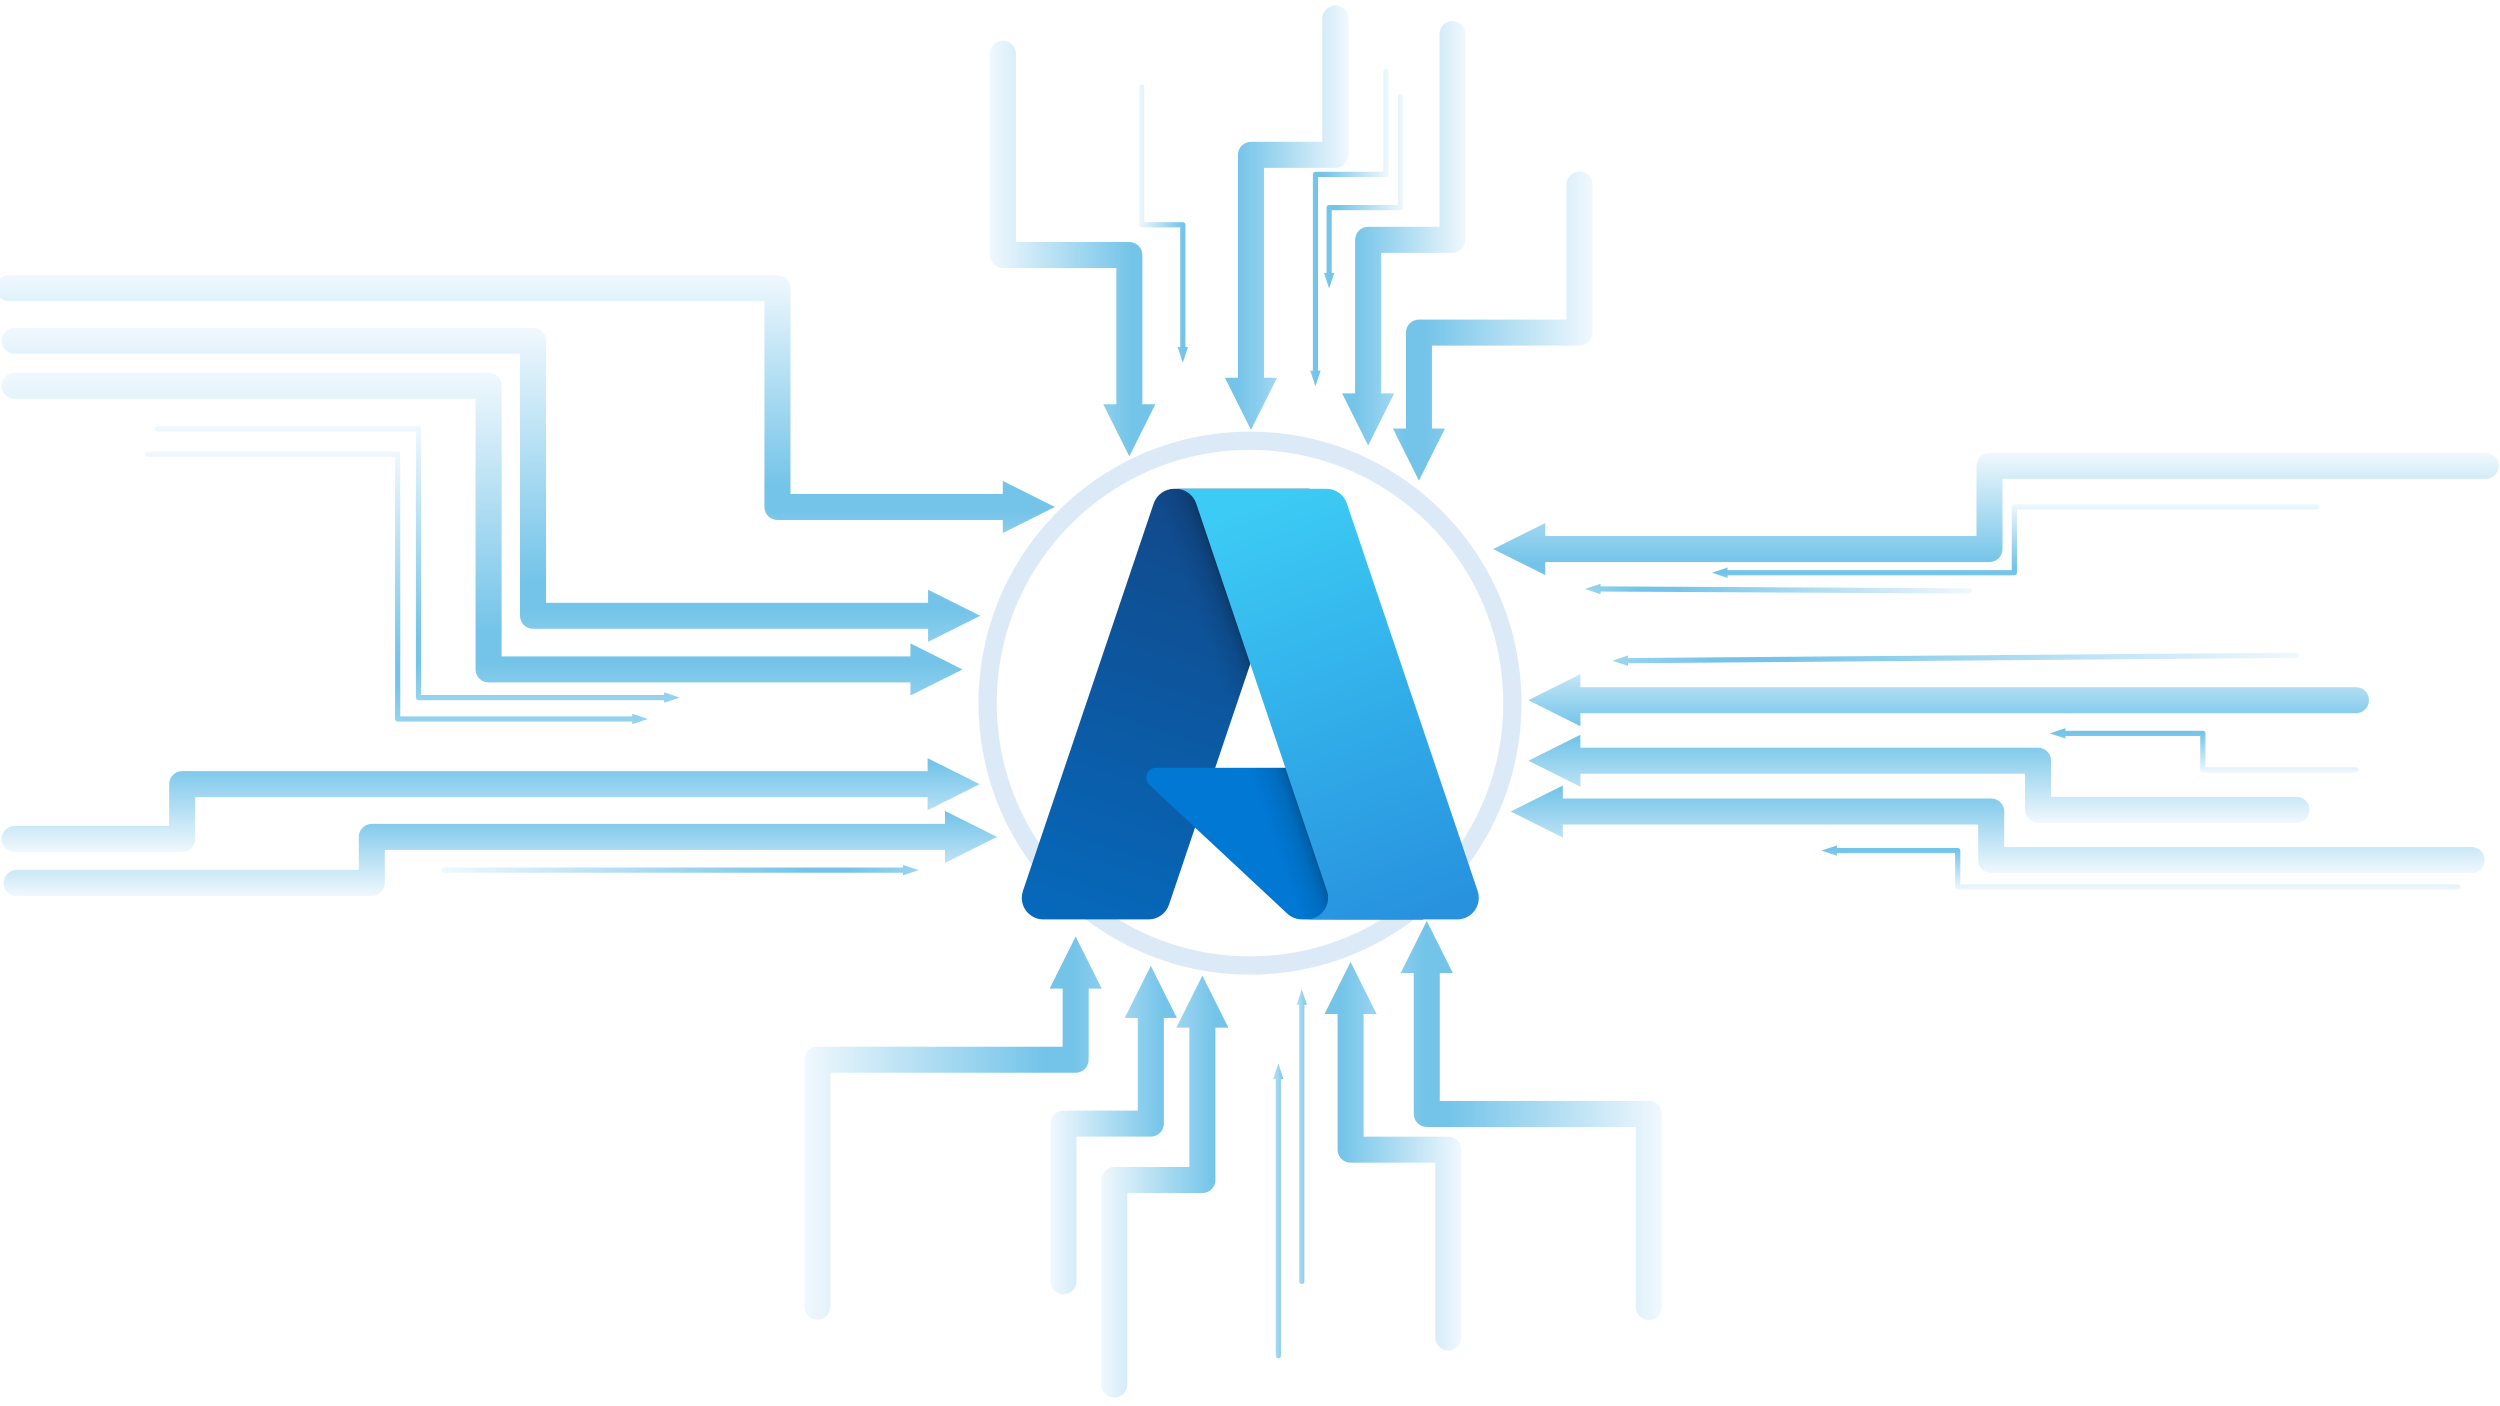 <svg width="1280" height="720" xmlns="http://www.w3.org/2000/svg" xmlns:xlink="http://www.w3.org/1999/xlink" overflow="hidden"><rect width="100%" height="100%" fill="#333333" stroke="none"/><defs><clipPath id="clip0"><rect x="0" y="0" width="1280" height="720"/></clipPath><linearGradient x1="626.394" y1="266.603" x2="554.489" y2="479.028" gradientUnits="userSpaceOnUse" spreadMethod="pad" id="fill1"><stop offset="0" stop-color="#114A8B"/><stop offset="1" stop-color="#0669BC"/></linearGradient><linearGradient x1="648.856" y1="365.598" x2="632.222" y2="371.223" gradientUnits="userSpaceOnUse" spreadMethod="pad" id="fill2"><stop offset="0" stop-color="#000000" stop-opacity="0.3"/><stop offset="0.071" stop-color="#000000" stop-opacity="0.2"/><stop offset="0.321" stop-color="#000000" stop-opacity="0.1"/><stop offset="0.623" stop-color="#000000" stop-opacity="0.05"/><stop offset="1" stop-color="#000000" stop-opacity="0"/></linearGradient><linearGradient x1="639.708" y1="260.406" x2="718.637" y2="470.692" gradientUnits="userSpaceOnUse" spreadMethod="pad" id="fill3"><stop offset="0" stop-color="#3CCBF4"/><stop offset="1" stop-color="#2892DF"/></linearGradient><linearGradient x1="282.378" y1="140.833" x2="282.378" y2="286.393" gradientUnits="userSpaceOnUse" spreadMethod="reflect" id="fill4"><stop offset="0" stop-color="#F0F8FD"/><stop offset="0.74" stop-color="#74C4E9"/><stop offset="0.83" stop-color="#74C4E9"/><stop offset="1" stop-color="#A2D8F0"/></linearGradient><linearGradient x1="264.753" y1="167.833" x2="264.753" y2="342.121" gradientUnits="userSpaceOnUse" spreadMethod="reflect" id="fill5"><stop offset="0" stop-color="#F0F8FD"/><stop offset="0.74" stop-color="#74C4E9"/><stop offset="0.83" stop-color="#74C4E9"/><stop offset="1" stop-color="#A2D8F0"/></linearGradient><linearGradient x1="260.242" y1="190.833" x2="260.242" y2="369.591" gradientUnits="userSpaceOnUse" spreadMethod="reflect" id="fill6"><stop offset="0" stop-color="#F0F8FD"/><stop offset="0.74" stop-color="#74C4E9"/><stop offset="0.83" stop-color="#74C4E9"/><stop offset="1" stop-color="#A2D8F0"/></linearGradient><linearGradient x1="257.132" y1="-6.667" x2="257.132" y2="54.849" gradientUnits="userSpaceOnUse" spreadMethod="reflect" id="fill7"><stop offset="0" stop-color="#F0F8FD"/><stop offset="0.74" stop-color="#74C4E9"/><stop offset="0.83" stop-color="#74C4E9"/><stop offset="1" stop-color="#A2D8F0"/></linearGradient><linearGradient x1="261.069" y1="-6.667" x2="261.069" y2="50.378" gradientUnits="userSpaceOnUse" spreadMethod="reflect" id="fill8"><stop offset="0" stop-color="#F0F8FD"/><stop offset="0.74" stop-color="#74C4E9"/><stop offset="0.83" stop-color="#74C4E9"/><stop offset="1" stop-color="#A2D8F0"/></linearGradient><linearGradient x1="563.833" y1="594.095" x2="642.453" y2="594.095" gradientUnits="userSpaceOnUse" spreadMethod="reflect" id="fill9"><stop offset="0" stop-color="#F0F8FD"/><stop offset="0.74" stop-color="#74C4E9"/><stop offset="0.83" stop-color="#74C4E9"/><stop offset="1" stop-color="#A2D8F0"/></linearGradient><linearGradient x1="537.833" y1="565.206" x2="616.053" y2="565.206" gradientUnits="userSpaceOnUse" spreadMethod="reflect" id="fill10"><stop offset="0" stop-color="#F0F8FD"/><stop offset="0.74" stop-color="#74C4E9"/><stop offset="0.83" stop-color="#74C4E9"/><stop offset="1" stop-color="#A2D8F0"/></linearGradient><linearGradient x1="106.213" y1="-6.667" x2="106.213" y2="76.876" gradientUnits="userSpaceOnUse" spreadMethod="reflect" id="fill11"><stop offset="0" stop-color="#F0F8FD"/><stop offset="0.74" stop-color="#74C4E9"/><stop offset="0.83" stop-color="#74C4E9"/><stop offset="1" stop-color="#A2D8F0"/></linearGradient><linearGradient x1="1009.41" y1="447.022" x2="1009.41" y2="388.667" gradientUnits="userSpaceOnUse" spreadMethod="reflect" id="fill12"><stop offset="0" stop-color="#F0F8FD"/><stop offset="0.74" stop-color="#74C4E9"/><stop offset="0.83" stop-color="#74C4E9"/><stop offset="1" stop-color="#A2D8F0"/></linearGradient><linearGradient x1="969.075" y1="421.319" x2="969.075" y2="362.667" gradientUnits="userSpaceOnUse" spreadMethod="reflect" id="fill13"><stop offset="0" stop-color="#F0F8FD"/><stop offset="0.74" stop-color="#74C4E9"/><stop offset="0.83" stop-color="#74C4E9"/><stop offset="1" stop-color="#A2D8F0"/></linearGradient><linearGradient x1="221.962" y1="-26.833" x2="221.962" y2="26.833" gradientUnits="userSpaceOnUse" spreadMethod="reflect" id="fill14"><stop offset="0" stop-color="#F0F8FD"/><stop offset="0.74" stop-color="#74C4E9"/><stop offset="0.83" stop-color="#74C4E9"/><stop offset="1" stop-color="#A2D8F0"/></linearGradient><linearGradient x1="264.201" y1="-6.667" x2="264.201" y2="69.443" gradientUnits="userSpaceOnUse" spreadMethod="reflect" id="fill15"><stop offset="0" stop-color="#F0F8FD"/><stop offset="0.74" stop-color="#74C4E9"/><stop offset="0.83" stop-color="#74C4E9"/><stop offset="1" stop-color="#A2D8F0"/></linearGradient><linearGradient x1="113.164" y1="-6.667" x2="113.164" y2="91.553" gradientUnits="userSpaceOnUse" spreadMethod="reflect" id="fill16"><stop offset="0" stop-color="#F0F8FD"/><stop offset="0.74" stop-color="#74C4E9"/><stop offset="0.83" stop-color="#74C4E9"/><stop offset="1" stop-color="#A2D8F0"/></linearGradient><linearGradient x1="815.387" y1="180.375" x2="699.667" y2="180.375" gradientUnits="userSpaceOnUse" spreadMethod="reflect" id="fill17"><stop offset="0" stop-color="#F0F8FD"/><stop offset="0.74" stop-color="#74C4E9"/><stop offset="0.83" stop-color="#74C4E9"/><stop offset="1" stop-color="#A2D8F0"/></linearGradient><linearGradient x1="750.367" y1="132.875" x2="673.667" y2="132.875" gradientUnits="userSpaceOnUse" spreadMethod="reflect" id="fill18"><stop offset="0" stop-color="#F0F8FD"/><stop offset="0.74" stop-color="#74C4E9"/><stop offset="0.83" stop-color="#74C4E9"/><stop offset="1" stop-color="#A2D8F0"/></linearGradient><linearGradient x1="690.367" y1="124.875" x2="613.667" y2="124.875" gradientUnits="userSpaceOnUse" spreadMethod="reflect" id="fill19"><stop offset="0" stop-color="#F0F8FD"/><stop offset="0.74" stop-color="#74C4E9"/><stop offset="0.83" stop-color="#74C4E9"/><stop offset="1" stop-color="#A2D8F0"/></linearGradient><linearGradient x1="718.368" y1="101.731" x2="672.911" y2="101.731" gradientUnits="userSpaceOnUse" spreadMethod="reflect" id="fill20"><stop offset="0" stop-color="#F0F8FD"/><stop offset="0.74" stop-color="#74C4E9"/><stop offset="0.83" stop-color="#74C4E9"/><stop offset="1" stop-color="#A2D8F0"/></linearGradient><linearGradient x1="710.967" y1="120.268" x2="665.911" y2="120.268" gradientUnits="userSpaceOnUse" spreadMethod="reflect" id="fill21"><stop offset="0" stop-color="#F0F8FD"/><stop offset="0.74" stop-color="#74C4E9"/><stop offset="0.83" stop-color="#74C4E9"/><stop offset="1" stop-color="#A2D8F0"/></linearGradient><linearGradient x1="73.718" y1="-1.333" x2="73.718" y2="28.687" gradientUnits="userSpaceOnUse" spreadMethod="reflect" id="fill22"><stop offset="0" stop-color="#F0F8FD"/><stop offset="0.74" stop-color="#74C4E9"/><stop offset="0.83" stop-color="#74C4E9"/><stop offset="1" stop-color="#A2D8F0"/></linearGradient><linearGradient x1="1124.71" y1="395.522" x2="1124.71" y2="367.911" gradientUnits="userSpaceOnUse" spreadMethod="reflect" id="fill23"><stop offset="0" stop-color="#F0F8FD"/><stop offset="0.74" stop-color="#74C4E9"/><stop offset="0.83" stop-color="#74C4E9"/><stop offset="1" stop-color="#A2D8F0"/></linearGradient><linearGradient x1="1092.35" y1="455.522" x2="1092.35" y2="427.911" gradientUnits="userSpaceOnUse" spreadMethod="reflect" id="fill24"><stop offset="0" stop-color="#F0F8FD"/><stop offset="0.74" stop-color="#74C4E9"/><stop offset="0.83" stop-color="#74C4E9"/><stop offset="1" stop-color="#A2D8F0"/></linearGradient><linearGradient x1="217.396" y1="218.167" x2="217.396" y2="364.753" gradientUnits="userSpaceOnUse" spreadMethod="reflect" id="fill25"><stop offset="0" stop-color="#F0F8FD"/><stop offset="0.74" stop-color="#74C4E9"/><stop offset="0.83" stop-color="#74C4E9"/><stop offset="1" stop-color="#A2D8F0"/></linearGradient><linearGradient x1="206.735" y1="231.167" x2="206.735" y2="375.721" gradientUnits="userSpaceOnUse" spreadMethod="reflect" id="fill26"><stop offset="0" stop-color="#F0F8FD"/><stop offset="0.74" stop-color="#74C4E9"/><stop offset="0.83" stop-color="#74C4E9"/><stop offset="1" stop-color="#A2D8F0"/></linearGradient><linearGradient x1="157.981" y1="-1.333" x2="157.981" y2="41.322" gradientUnits="userSpaceOnUse" spreadMethod="reflect" id="fill27"><stop offset="0" stop-color="#F0F8FD"/><stop offset="0.74" stop-color="#74C4E9"/><stop offset="0.83" stop-color="#74C4E9"/><stop offset="1" stop-color="#A2D8F0"/></linearGradient><linearGradient x1="226.167" y1="445.5" x2="477.902" y2="445.5" gradientUnits="userSpaceOnUse" spreadMethod="reflect" id="fill28"><stop offset="0" stop-color="#F0F8FD"/><stop offset="0.74" stop-color="#74C4E9"/><stop offset="0.83" stop-color="#74C4E9"/><stop offset="1" stop-color="#A2D8F0"/></linearGradient><linearGradient x1="1009.71" y1="301.5" x2="803.911" y2="301.5" gradientUnits="userSpaceOnUse" spreadMethod="reflect" id="fill29"><stop offset="0" stop-color="#F0F8FD"/><stop offset="0.74" stop-color="#74C4E9"/><stop offset="0.83" stop-color="#74C4E9"/><stop offset="1" stop-color="#A2D8F0"/></linearGradient><linearGradient x1="-1.333" y1="2.826" x2="357.738" y2="2.826" gradientUnits="userSpaceOnUse" spreadMethod="reflect" id="fill30"><stop offset="0" stop-color="#F0F8FD"/><stop offset="0.74" stop-color="#74C4E9"/><stop offset="0.83" stop-color="#74C4E9"/><stop offset="1" stop-color="#A2D8F0"/></linearGradient><linearGradient x1="-7.589" y1="77.947" x2="7.59" y2="77.947" gradientUnits="userSpaceOnUse" spreadMethod="reflect" id="fill31"><stop offset="0" stop-color="#F0F8FD"/><stop offset="0.74" stop-color="#74C4E9"/><stop offset="0.83" stop-color="#74C4E9"/><stop offset="1" stop-color="#A2D8F0"/></linearGradient><linearGradient x1="411.833" y1="564.185" x2="577.571" y2="564.185" gradientUnits="userSpaceOnUse" spreadMethod="reflect" id="fill32"><stop offset="0" stop-color="#F0F8FD"/><stop offset="0.74" stop-color="#74C4E9"/><stop offset="0.83" stop-color="#74C4E9"/><stop offset="1" stop-color="#A2D8F0"/></linearGradient><linearGradient x1="108.926" y1="-6.667" x2="108.926" y2="140.531" gradientUnits="userSpaceOnUse" spreadMethod="reflect" id="fill33"><stop offset="0" stop-color="#F0F8FD"/><stop offset="0.74" stop-color="#74C4E9"/><stop offset="0.83" stop-color="#74C4E9"/><stop offset="1" stop-color="#A2D8F0"/></linearGradient><linearGradient x1="-7.589" y1="77.947" x2="7.59" y2="77.947" gradientUnits="userSpaceOnUse" spreadMethod="reflect" id="fill34"><stop offset="0" stop-color="#F0F8FD"/><stop offset="0.74" stop-color="#74C4E9"/><stop offset="0.83" stop-color="#74C4E9"/><stop offset="1" stop-color="#A2D8F0"/></linearGradient></defs><g clip-path="url(#clip0)"><rect x="0" y="0" width="1280" height="720" fill="#FFFFFF"/><path d="M640 230.347C568.394 230.347 510.347 288.394 510.347 360 510.347 431.606 568.394 489.653 640 489.653 711.606 489.653 769.653 431.606 769.653 360 769.653 288.394 711.606 230.347 640 230.347ZM640 221C716.768 221 779 283.232 779 360 779 436.768 716.768 499 640 499 563.232 499 501 436.768 501 360 501 283.232 563.232 221 640 221Z" fill="#DCEAF7" fill-rule="evenodd"/><g><g><g><path d="M601.158 250.266 670.396 250.266 598.523 463.224C597.008 467.712 592.799 470.734 588.062 470.734L534.179 470.734C528.091 470.734 523.156 465.799 523.155 459.711 523.155 458.513 523.351 457.322 523.734 456.186L590.697 257.776C592.212 253.288 596.421 250.266 601.158 250.266Z" fill="url(#fill1)"/><path d="M701.771 393.104 591.975 393.104C589.168 393.104 586.892 395.38 586.892 398.187 586.892 399.596 587.477 400.942 588.507 401.903L659.059 467.751C661.112 469.668 663.817 470.734 666.626 470.734L728.793 470.734Z" fill="#0078D4"/><path d="M601.158 250.266C596.365 250.248 592.118 253.349 590.675 257.92L523.817 456.006C521.763 461.729 524.738 468.033 530.461 470.087 531.663 470.519 532.932 470.738 534.21 470.734L589.484 470.734C593.676 469.985 597.141 467.038 598.553 463.02L611.884 423.73 659.508 468.148C661.504 469.799 664.007 470.713 666.597 470.734L728.534 470.734 701.369 393.104 622.178 393.122 670.648 250.266Z" fill="url(#fill2)"/><path d="M689.592 257.764C688.08 253.283 683.878 250.266 679.148 250.266L601.984 250.266C606.714 250.266 610.916 253.283 612.429 257.764L679.396 456.185C681.343 461.954 678.244 468.209 672.474 470.156 671.339 470.539 670.149 470.734 668.951 470.734L746.115 470.734C752.203 470.734 757.138 465.798 757.138 459.71 757.138 458.511 756.942 457.321 756.559 456.185Z" fill="url(#fill3)"/></g></g></g><path d="M4.5 140.833 398.057 140.833C401.739 140.833 404.724 143.818 404.724 147.5L404.724 259.56 398.057 252.894 520.091 252.894C523.773 252.894 526.757 255.879 526.757 259.56 526.757 263.242 523.773 266.227 520.091 266.227L398.057 266.227C394.375 266.227 391.391 263.242 391.391 259.56L391.391 147.5 398.057 154.167 4.5 154.167C0.818 154.167-2.167 151.182-2.167 147.5-2.167 143.818 0.818 140.833 4.5 140.833ZM513.424 246.227 540.091 259.56 513.424 272.894Z" fill="url(#fill4)"/><path d="M7.5 167.833 272.91 167.833C276.592 167.833 279.577 170.818 279.577 174.5L279.577 315.288 272.91 308.621 481.839 308.621C485.521 308.621 488.506 311.606 488.506 315.288 488.506 318.97 485.521 321.954 481.839 321.954L272.91 321.954C269.229 321.954 266.244 318.97 266.244 315.288L266.244 174.5 272.91 181.167 7.5 181.167C3.818 181.167 0.833 178.182 0.833 174.5 0.833 170.818 3.818 167.833 7.5 167.833ZM475.172 301.954 501.839 315.288 475.172 328.621Z" fill="url(#fill5)"/><path d="M7.5 190.833 250.159 190.833C253.841 190.833 256.826 193.818 256.826 197.5L256.826 342.758 250.159 336.092 472.818 336.092C476.5 336.092 479.485 339.076 479.485 342.758 479.485 346.44 476.5 349.425 472.818 349.425L250.159 349.425C246.477 349.425 243.492 346.44 243.492 342.758L243.492 197.5 250.159 204.167 7.5 204.167C3.818 204.167 0.833 201.182 0.833 197.5 0.833 193.818 3.818 190.833 7.5 190.833ZM466.151 329.425 492.818 342.758 466.151 356.092Z" fill="url(#fill6)"/><path d="M0-6.667 85.771-6.667C89.453-6.667 92.437-3.682 92.437 0L92.437 28.016 85.771 21.349 474.098 21.349C477.779 21.349 480.764 24.334 480.764 28.016 480.764 31.698 477.779 34.683 474.098 34.683L85.771 34.683C82.089 34.683 79.104 31.698 79.104 28.016L79.104 0 85.771 6.667 0 6.667C-3.682 6.667-6.667 3.682-6.667 0-6.667-3.682-3.682-6.667 0-6.667ZM467.431 14.683 494.098 28.016 467.431 41.349Z" fill="url(#fill7)" transform="matrix(1 0 0 -1 7.5 429.516)"/><path d="M0-6.667 181.864-6.667C185.546-6.667 188.531-3.682 188.531 0L188.531 23.546 181.864 16.879 481.972 16.879C485.654 16.879 488.639 19.864 488.639 23.546 488.639 27.227 485.654 30.212 481.972 30.212L181.864 30.212C178.183 30.212 175.198 27.227 175.198 23.546L175.198 0 181.864 6.667 0 6.667C-3.682 6.667-6.667 3.682-6.667 0-6.667-3.682-3.682-6.667 0-6.667ZM475.306 10.212 501.972 23.546 475.306 36.879Z" fill="url(#fill8)" transform="matrix(1 0 0 -1 8.5 452.046)"/><path d="M563.833 708.856 563.833 604.178C563.833 600.496 566.818 597.511 570.5 597.511L615.62 597.511 608.953 604.178 608.953 519.5C608.953 515.818 611.938 512.833 615.62 512.833 619.302 512.833 622.286 515.818 622.286 519.5L622.286 604.178C622.286 607.86 619.302 610.845 615.62 610.845L570.5 610.845 577.167 604.178 577.167 708.856C577.167 712.538 574.182 715.523 570.5 715.523 566.818 715.523 563.833 712.538 563.833 708.856ZM602.286 526.167 615.62 499.5 628.953 526.167Z" fill="url(#fill9)"/><path d="M537.833 656.079 537.833 575.289C537.833 571.607 540.818 568.623 544.5 568.623L589.22 568.623 582.553 575.289 582.553 514.5C582.553 510.818 585.538 507.833 589.22 507.833 592.902 507.833 595.886 510.818 595.886 514.5L595.886 575.289C595.886 578.971 592.902 581.956 589.22 581.956L544.5 581.956 551.167 575.289 551.167 656.079C551.167 659.761 548.182 662.745 544.5 662.745 540.818 662.745 537.833 659.761 537.833 656.079ZM575.886 521.167 589.22 494.5 602.553 521.167Z" fill="url(#fill10)"/><path d="M0-6.667 96.129-6.667C99.811-6.667 102.796-3.682 102.796 0L102.796 50.043 96.129 43.376 172.259 43.376C175.941 43.376 178.926 46.361 178.926 50.043 178.926 53.725 175.941 56.71 172.259 56.71L96.129 56.71C92.448 56.71 89.463 53.725 89.463 50.043L89.463 0 96.129 6.667 0 6.667C-3.682 6.667-6.667 3.682-6.667 0-6.667-3.682-3.682-6.667 0-6.667ZM165.592 36.71 192.259 50.043 165.592 63.376Z" fill="url(#fill11)" transform="matrix(-1.83697e-16 -1 -1 1.83697e-16 741.543 684.759)"/><path d="M1265.48 447.022 1019.49 447.022C1015.81 447.022 1012.82 444.037 1012.82 440.355L1012.82 415.5 1019.49 422.167 793.5 422.167C789.818 422.167 786.833 419.182 786.833 415.5 786.833 411.818 789.818 408.833 793.5 408.833L1019.49 408.833C1023.17 408.833 1026.16 411.818 1026.16 415.5L1026.16 440.355 1019.49 433.688 1265.48 433.688C1269.16 433.688 1272.14 436.673 1272.14 440.355 1272.14 444.037 1269.16 447.022 1265.48 447.022ZM800.167 428.833 773.5 415.5 800.167 402.167Z" fill="url(#fill12)"/><path d="M1175.82 421.319 1043.48 421.319C1039.8 421.319 1036.81 418.334 1036.81 414.652L1036.81 389.5 1043.48 396.167 802.5 396.167C798.818 396.167 795.833 393.182 795.833 389.5 795.833 385.818 798.818 382.833 802.5 382.833L1043.48 382.833C1047.16 382.833 1050.14 385.818 1050.14 389.5L1050.14 414.652 1043.48 407.986 1175.82 407.986C1179.5 407.986 1182.48 410.97 1182.48 414.652 1182.48 418.334 1179.5 421.319 1175.82 421.319ZM809.167 402.833 782.5 389.5 809.167 376.167Z" fill="url(#fill13)"/><path d="M0-6.667 211.879-6.667C215.561-6.667 218.545-3.682 218.545 0L218.545 0 211.879-6.667 403.757-6.667C407.439-6.667 410.424-3.682 410.424 0 410.424 3.682 407.439 6.667 403.757 6.667L211.879 6.667C208.197 6.667 205.212 3.682 205.212 0L205.212 0 211.879 6.667 0 6.667C-3.682 6.667-6.667 3.682-6.667 0-6.667-3.682-3.682-6.667 0-6.667ZM397.091-13.333 423.757 0 397.091 13.333Z" fill="url(#fill14)" transform="matrix(-1 1.22465e-16 1.22465e-16 1 1206.26 358.5)"/><path d="M0-6.667 254.118-6.667C257.799-6.667 260.784-3.682 260.784 0L260.784 42.61 254.118 35.943 488.235 35.943C491.917 35.943 494.902 38.928 494.902 42.61 494.902 46.292 491.917 49.277 488.235 49.277L254.118 49.277C250.436 49.277 247.451 46.292 247.451 42.61L247.451 0 254.118 6.667 0 6.667C-3.682 6.667-6.667 3.682-6.667 0-6.667-3.682-3.682-6.667 0-6.667ZM481.568 29.277 508.235 42.61 481.568 55.943Z" fill="url(#fill15)" transform="matrix(-1 1.22465e-16 1.22465e-16 1 1272.74 238.5)"/><path d="M0-6.667 103.081-6.667C106.763-6.667 109.748-3.682 109.748 0L109.748 64.72 103.081 58.053 186.162 58.053C189.844 58.053 192.829 61.038 192.829 64.72 192.829 68.402 189.844 71.386 186.162 71.386L103.081 71.386C99.399 71.386 96.414 68.402 96.414 64.72L96.414 0 103.081 6.667 0 6.667C-3.682 6.667-6.667 3.682-6.667 0-6.667-3.682-3.682-6.667 0-6.667ZM179.495 51.386 206.162 64.72 179.495 78.053Z" fill="url(#fill16)" transform="matrix(1.83697e-16 1 1 -1.83697e-16 513.5 27.5)"/><path d="M815.387 94.5 815.387 170.292C815.387 173.974 812.402 176.958 808.72 176.958L726.5 176.958 733.167 170.292 733.167 226.084C733.167 229.766 730.182 232.75 726.5 232.75 722.818 232.75 719.833 229.766 719.833 226.084L719.833 170.292C719.833 166.61 722.818 163.625 726.5 163.625L808.72 163.625 802.053 170.292 802.053 94.5C802.053 90.818 805.038 87.833 808.72 87.833 812.402 87.833 815.387 90.818 815.387 94.5ZM739.833 219.417 726.5 246.084 713.167 219.417Z" fill="url(#fill17)"/><path d="M750.367 17.5 750.367 122.791C750.367 126.473 747.382 129.458 743.7 129.458L700.5 129.458 707.167 122.791 707.167 208.083C707.167 211.765 704.182 214.75 700.5 214.75 696.818 214.75 693.833 211.765 693.833 208.083L693.833 122.791C693.833 119.11 696.818 116.125 700.5 116.125L743.7 116.125 737.033 122.791 737.033 17.5C737.033 13.818 740.018 10.833 743.7 10.833 747.382 10.833 750.367 13.818 750.367 17.5ZM713.833 201.416 700.5 228.083 687.167 201.416Z" fill="url(#fill18)"/><path d="M690.367 9.5 690.367 79.27C690.367 82.952 687.382 85.937 683.7 85.937L640.5 85.937 647.167 79.27 647.167 200.083C647.167 203.765 644.182 206.75 640.5 206.75 636.818 206.75 633.833 203.765 633.833 200.083L633.833 79.27C633.833 75.588 636.818 72.604 640.5 72.604L683.7 72.604 677.033 79.27 677.033 9.5C677.033 5.818 680.018 2.833 683.7 2.833 687.382 2.833 690.367 5.818 690.367 9.5ZM653.833 193.416 640.5 220.083 627.167 193.416Z" fill="url(#fill19)"/><path d="M718.368 49.5 718.368 106.283C718.368 107.019 717.771 107.616 717.035 107.616L680.5 107.616 681.833 106.283 681.833 141.04C681.833 141.776 681.236 142.373 680.5 142.373 679.764 142.373 679.167 141.776 679.167 141.04L679.167 106.283C679.167 105.547 679.764 104.95 680.5 104.95L717.035 104.95 715.701 106.283 715.701 49.5C715.701 48.764 716.298 48.167 717.035 48.167 717.771 48.167 718.368 48.764 718.368 49.5ZM683.167 139.707 680.5 147.707 677.833 139.707Z" fill="url(#fill20)"/><path d="M710.967 36.5 710.967 89.3C710.967 90.036 710.37 90.633 709.634 90.633L673.5 90.633 674.833 89.3 674.833 191.113C674.833 191.85 674.236 192.447 673.5 192.447 672.764 192.447 672.167 191.85 672.167 191.113L672.167 89.3C672.167 88.564 672.764 87.966 673.5 87.966L709.634 87.966 708.301 89.3 708.301 36.5C708.301 35.764 708.898 35.167 709.634 35.167 710.37 35.167 710.967 35.764 710.967 36.5ZM676.167 189.78 673.5 197.78 670.833 189.78Z" fill="url(#fill21)"/><path d="M0-1.333 70.589-1.333C71.326-1.333 71.923-0.736 71.923 0L71.923 21.098 70.589 19.765 134.512 19.765C135.249 19.765 135.846 20.362 135.846 21.098 135.846 21.834 135.249 22.431 134.512 22.431L70.589 22.431C69.853 22.431 69.256 21.834 69.256 21.098L69.256 0 70.589 1.333 0 1.333C-0.736 1.333-1.333 0.736-1.333 0-1.333-0.736-0.736-1.333 0-1.333ZM133.179 18.431 141.179 21.098 133.179 23.765Z" fill="url(#fill22)" transform="matrix(1.83697e-16 1 1 -1.83697e-16 584.5 44.5)"/><path d="M1206.18 395.522 1127.84 395.522C1127.1 395.522 1126.51 394.925 1126.51 394.189L1126.51 375.5 1127.84 376.833 1056.17 376.833C1055.43 376.833 1054.83 376.236 1054.83 375.5 1054.83 374.764 1055.43 374.167 1056.17 374.167L1127.84 374.167C1128.58 374.167 1129.17 374.764 1129.17 375.5L1129.17 394.189 1127.84 392.856 1206.18 392.856C1206.91 392.856 1207.51 393.452 1207.51 394.189 1207.51 394.925 1206.91 395.522 1206.18 395.522ZM1057.5 378.167 1049.5 375.5 1057.5 372.833Z" fill="url(#fill23)"/><path d="M1258.46 455.522 1002.36 455.522C1001.62 455.522 1001.03 454.925 1001.03 454.189L1001.03 435.5 1002.36 436.833 939.167 436.833C938.43 436.833 937.833 436.236 937.833 435.5 937.833 434.764 938.43 434.167 939.167 434.167L1002.36 434.167C1003.1 434.167 1003.69 434.764 1003.69 435.5L1003.69 454.189 1002.36 452.855 1258.46 452.855C1259.19 452.855 1259.79 453.452 1259.79 454.189 1259.79 454.925 1259.19 455.522 1258.46 455.522ZM940.5 438.167 932.5 435.5 940.5 432.833Z" fill="url(#fill24)"/><path d="M80.5 218.167 214.268 218.167C215.004 218.167 215.601 218.764 215.601 219.5L215.601 357.164 214.268 355.83 341.369 355.83C342.106 355.83 342.703 356.427 342.703 357.164 342.703 357.9 342.106 358.497 341.369 358.497L214.268 358.497C213.532 358.497 212.935 357.9 212.935 357.164L212.935 219.5 214.268 220.833 80.5 220.833C79.764 220.833 79.167 220.236 79.167 219.5 79.167 218.764 79.764 218.167 80.5 218.167ZM340.036 354.497 348.036 357.164 340.036 359.83Z" fill="url(#fill25)"/><path d="M75.5 231.167 203.607 231.167C204.343 231.167 204.94 231.764 204.94 232.5L204.94 368.131 203.607 366.798 325.047 366.798C325.784 366.798 326.381 367.395 326.381 368.131 326.381 368.868 325.784 369.465 325.047 369.465L203.607 369.465C202.871 369.465 202.274 368.868 202.274 368.131L202.274 232.5 203.607 233.833 75.5 233.833C74.764 233.833 74.167 233.236 74.167 232.5 74.167 231.764 74.764 231.167 75.5 231.167ZM323.714 365.465 331.714 368.131 323.714 370.798Z" fill="url(#fill26)"/><path d="M0-1.333 154.853-1.333C155.589-1.333 156.186-0.736 156.186 0L156.186 33.732 154.853 32.399 303.04 32.399C303.776 32.399 304.373 32.996 304.373 33.732 304.373 34.469 303.776 35.066 303.04 35.066L154.853 35.066C154.117 35.066 153.52 34.469 153.52 33.732L153.52 0 154.853 1.333 0 1.333C-0.736 1.333-1.333 0.736-1.333 0-1.333-0.736-0.736-1.333 0-1.333ZM301.706 31.066 309.706 33.732 301.706 36.399Z" fill="url(#fill27)" transform="matrix(-1 1.22465e-16 1.22465e-16 1 1186.21 259.5)"/><path d="M227.5 444.167 463.646 444.167C464.383 444.167 464.979 444.764 464.979 445.5 464.979 446.237 464.383 446.833 463.646 446.833L227.5 446.833C226.764 446.833 226.167 446.236 226.167 445.5 226.167 444.764 226.764 444.167 227.5 444.167ZM462.313 442.833 470.313 445.5 462.313 448.167Z" fill="url(#fill28)"/><path d="M1008.37 303.894 818.16 302.869C817.424 302.865 816.83 302.265 816.834 301.529 816.838 300.792 817.438 300.199 818.174 300.203L1008.38 301.227C1009.12 301.231 1009.71 301.831 1009.71 302.568 1009.71 303.304 1009.11 303.898 1008.37 303.894ZM819.486 304.21 811.5 301.5 819.514 298.877Z" fill="url(#fill29)"/><path d="M0.011-1.333 343.495 1.439C344.231 1.445 344.824 2.047 344.818 2.783 344.812 3.519 344.21 4.111 343.474 4.105L-0.011 1.333C-0.747 1.327-1.339 0.726-1.333-0.011-1.327-0.747-0.726-1.339 0.011-1.333ZM342.171 0.095 350.149 2.826 342.128 5.428Z" fill="url(#fill30)" transform="matrix(-1 0 0 1 1175.65 335.5)"/><path d="M1.333-9.35473e-07 1.333 142.971C1.333 143.708 0.736 144.305 0 144.305-0.736 144.305-1.333 143.708-1.333 142.971L-1.333 9.35473e-07C-1.333-0.736-0.736-1.333-9.35473e-07-1.333 0.736-1.333 1.333-0.736 1.333-9.35473e-07ZM2.667 141.638 0 149.638-2.667 141.638Z" fill="url(#fill31)" transform="matrix(1 0 0 -1 666.5 656.138)"/><path d="M411.833 669.036 411.833 542.587C411.833 538.905 414.818 535.92 418.5 535.92L550.738 535.92 544.071 542.587 544.071 499.5C544.071 495.818 547.056 492.833 550.738 492.833 554.42 492.833 557.405 495.818 557.405 499.5L557.405 542.587C557.405 546.269 554.42 549.254 550.738 549.254L418.5 549.254 425.167 542.587 425.167 669.036C425.167 672.718 422.182 675.702 418.5 675.702 414.818 675.702 411.833 672.718 411.833 669.036ZM537.405 506.167 550.738 479.5 564.071 506.167Z" fill="url(#fill32)"/><path d="M0-6.667 98.843-6.667C102.524-6.667 105.509-3.682 105.509 0L105.509 113.699 98.843 107.032 177.685 107.032C181.367 107.032 184.352 110.017 184.352 113.699 184.352 117.38 181.367 120.365 177.685 120.365L98.843 120.365C95.161 120.365 92.176 117.38 92.176 113.699L92.176 0 98.843 6.667 0 6.667C-3.682 6.667-6.667 3.682-6.667 0-6.667-3.682-3.682-6.667 0-6.667ZM171.018 100.365 197.685 113.699 171.018 127.032Z" fill="url(#fill33)" transform="matrix(-1.83697e-16 -1 -1 1.83697e-16 844.199 669.185)"/><path d="M1.333-9.35473e-07 1.333 142.971C1.333 143.708 0.736 144.305 0 144.305-0.736 144.305-1.333 143.708-1.333 142.971L-1.333 9.35473e-07C-1.333-0.736-0.736-1.333-9.35473e-07-1.333 0.736-1.333 1.333-0.736 1.333-9.35473e-07ZM2.667 141.638 0 149.638-2.667 141.638Z" fill="url(#fill34)" transform="matrix(1 0 0 -1 654.5 694.138)"/></g></svg>